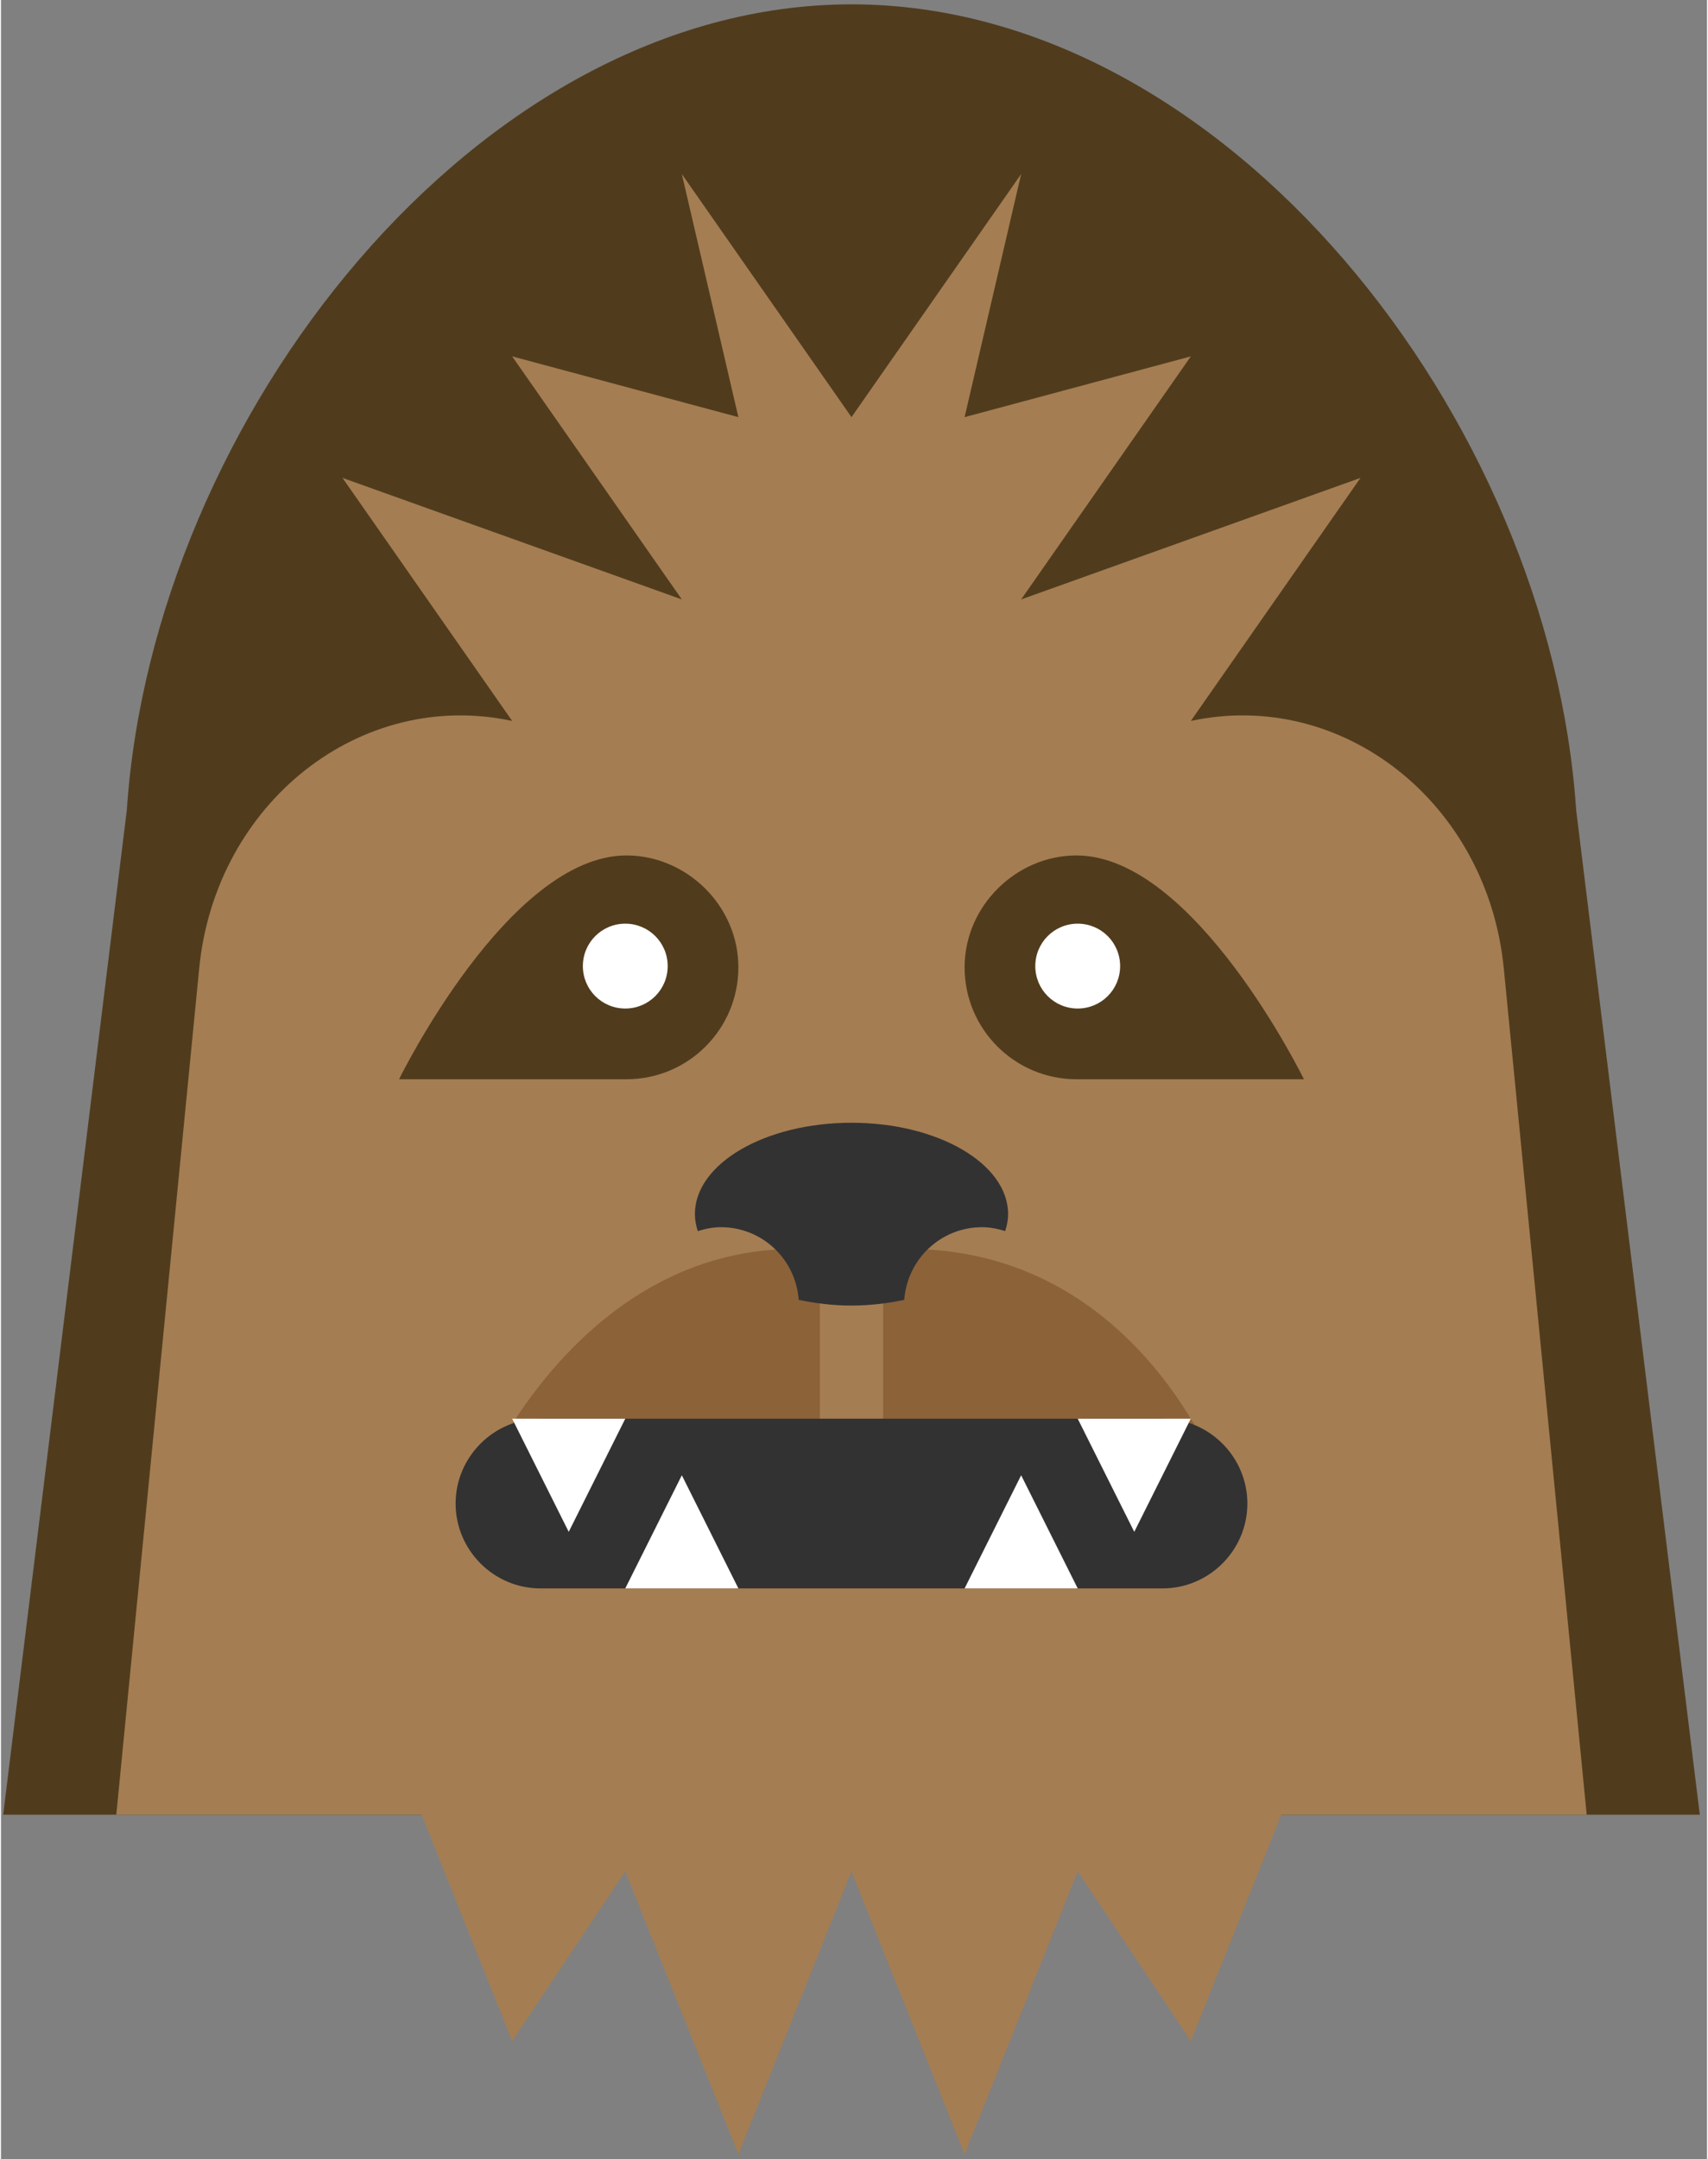 <?xml version="1.0" ?><svg height="115px" version="1.1" viewBox="0 0 181 229" width="91px" xmlns="http://www.w3.org/2000/svg" xmlns:sketch="http://www.bohemiancoding.com/sketch/ns" xmlns:xlink="http://www.w3.org/1999/xlink"><rect x="0" y="0" width="181" height="229" fill="#808080" stroke="none"/><title/><desc/><defs/><g fill="none" fill-rule="evenodd" id="Page-1" stroke="none" stroke-width="1"><g id="star-wars-copy" transform="translate(-1368, -503)"><g id="chewbacca" transform="translate(1368, 503)"><path d="M129.821,165.789 C129.437,167.295 128.087,168.291 126.611,168.285 L62.807,168.285 L59.837,168.285 C53.399,168.261 48.209,162.675 48.233,156.177 C48.263,149.679 53.501,144.435 59.939,144.459 C60.911,144.465 61.907,144.609 62.807,144.837 L126.611,161.505 L127.451,161.727 C129.215,162.189 130.277,164.007 129.821,165.789" fill="#323232" id="Fill-161"/><path d="M90.234,0.461 C50.472,0.461 16.128,44.381 13.35,85.913 L0.234,192.461 L180.234,192.461 L167.118,85.913 C164.34,44.381 129.996,0.461 90.234,0.461" fill="#503C1D" id="Fill-162"/><path d="M126.234,76.461 L126.234,76.461 L144.234,50.685 L108.234,63.573 L126.234,37.797 L102.234,44.241 L108.234,18.459 L90.234,44.241 L72.234,18.459 L78.234,44.241 L54.234,37.797 L72.234,63.573 L36.234,50.685 L54.234,76.461 C38.136,73.005 22.752,85.161 21.03,102.699 L12.234,192.459 L90.234,192.459 L168.234,192.459 L159.438,102.699 C157.716,85.161 142.332,73.005 126.234,76.461" fill="#A57D52" id="Fill-163"/><path d="M84.234,132.461 C61.548,132.461 51.234,156.461 51.234,156.461 L129.234,156.461 C129.234,156.461 120.606,132.461 96.234,132.461 L90.234,138.461 L84.234,132.461 Z" fill="#8C6239" id="Fill-164"/><path d="M90.234,126.461 L90.234,156.461" id="Stroke-165" stroke="#A57D52" stroke-linecap="round" stroke-width="6.708"/><path d="M90.234,119.076 C99.408,119.076 106.848,123.414 106.848,128.766 C106.848,129.384 106.728,129.984 106.536,130.566 C105.756,130.32 104.94,130.152 104.082,130.152 C99.696,130.152 96.15,133.554 95.832,137.856 C94.074,138.228 92.208,138.462 90.234,138.462 C88.26,138.462 86.394,138.228 84.636,137.856 C84.318,133.554 80.772,130.152 76.386,130.152 C75.528,130.152 74.712,130.32 73.926,130.566 C73.74,129.984 73.62,129.384 73.62,128.766 C73.62,123.414 81.06,119.076 90.234,119.076" fill="#323232" id="Fill-166"/><path d="M42.234,186.461 L54.234,216.461 L66.234,198.461 L78.234,228.461 L90.234,198.461 L102.234,228.461 L114.234,198.461 L126.234,216.461 L138.234,186.461 L42.234,186.461 Z" fill="#A57D52" id="Fill-167"/><path d="M102.234,102.593 C102.234,109.145 107.55,114.461 114.102,114.461 L138.234,114.461 C138.234,114.461 126.63,90.725 114.102,90.725 C107.754,90.725 102.234,96.041 102.234,102.593" fill="#503C1D" id="Fill-168"/><path d="M78.234,102.593 C78.234,109.145 72.918,114.461 66.366,114.461 L42.234,114.461 C42.234,114.461 53.838,90.725 66.366,90.725 C72.714,90.725 78.234,96.041 78.234,102.593" fill="#503C1D" id="Fill-169"/><path d="M114.234,97.961 C111.744,97.961 109.734,99.971 109.734,102.461 C109.734,104.951 111.744,106.961 114.234,106.961 C116.724,106.961 118.734,104.951 118.734,102.461 C118.734,99.971 116.724,97.961 114.234,97.961" fill="#FFFFFF" id="Fill-170"/><path d="M66.234,97.961 C63.744,97.961 61.734,99.971 61.734,102.461 C61.734,104.951 63.744,106.961 66.234,106.961 C68.724,106.961 70.734,104.951 70.734,102.461 C70.734,99.971 68.724,97.961 66.234,97.961" fill="#FFFFFF" id="Fill-171"/><path d="M123.234,168.461 L57.234,168.461 C52.284,168.461 48.234,164.411 48.234,159.461 C48.234,154.511 52.284,150.461 57.234,150.461 L123.234,150.461 C128.184,150.461 132.234,154.511 132.234,159.461 L132.234,159.461 C132.234,164.411 128.184,168.461 123.234,168.461" fill="#323232" id="Fill-172"/><path d="M66.234,168.461 L72.234,156.461 L78.234,168.461 L66.234,168.461 Z" fill="#FFFFFF" id="Fill-173"/><path d="M102.234,168.461 L108.234,156.461 L114.234,168.461 L102.234,168.461 Z" fill="#FFFFFF" id="Fill-174"/><path d="M126.234,150.461 L120.234,162.461 L114.234,150.461 L126.234,150.461 Z" fill="#FFFFFF" id="Fill-175"/><path d="M66.234,150.461 L60.234,162.461 L54.234,150.461 L66.234,150.461 Z" fill="#FFFFFF" id="Fill-176"/></g></g></g></svg>